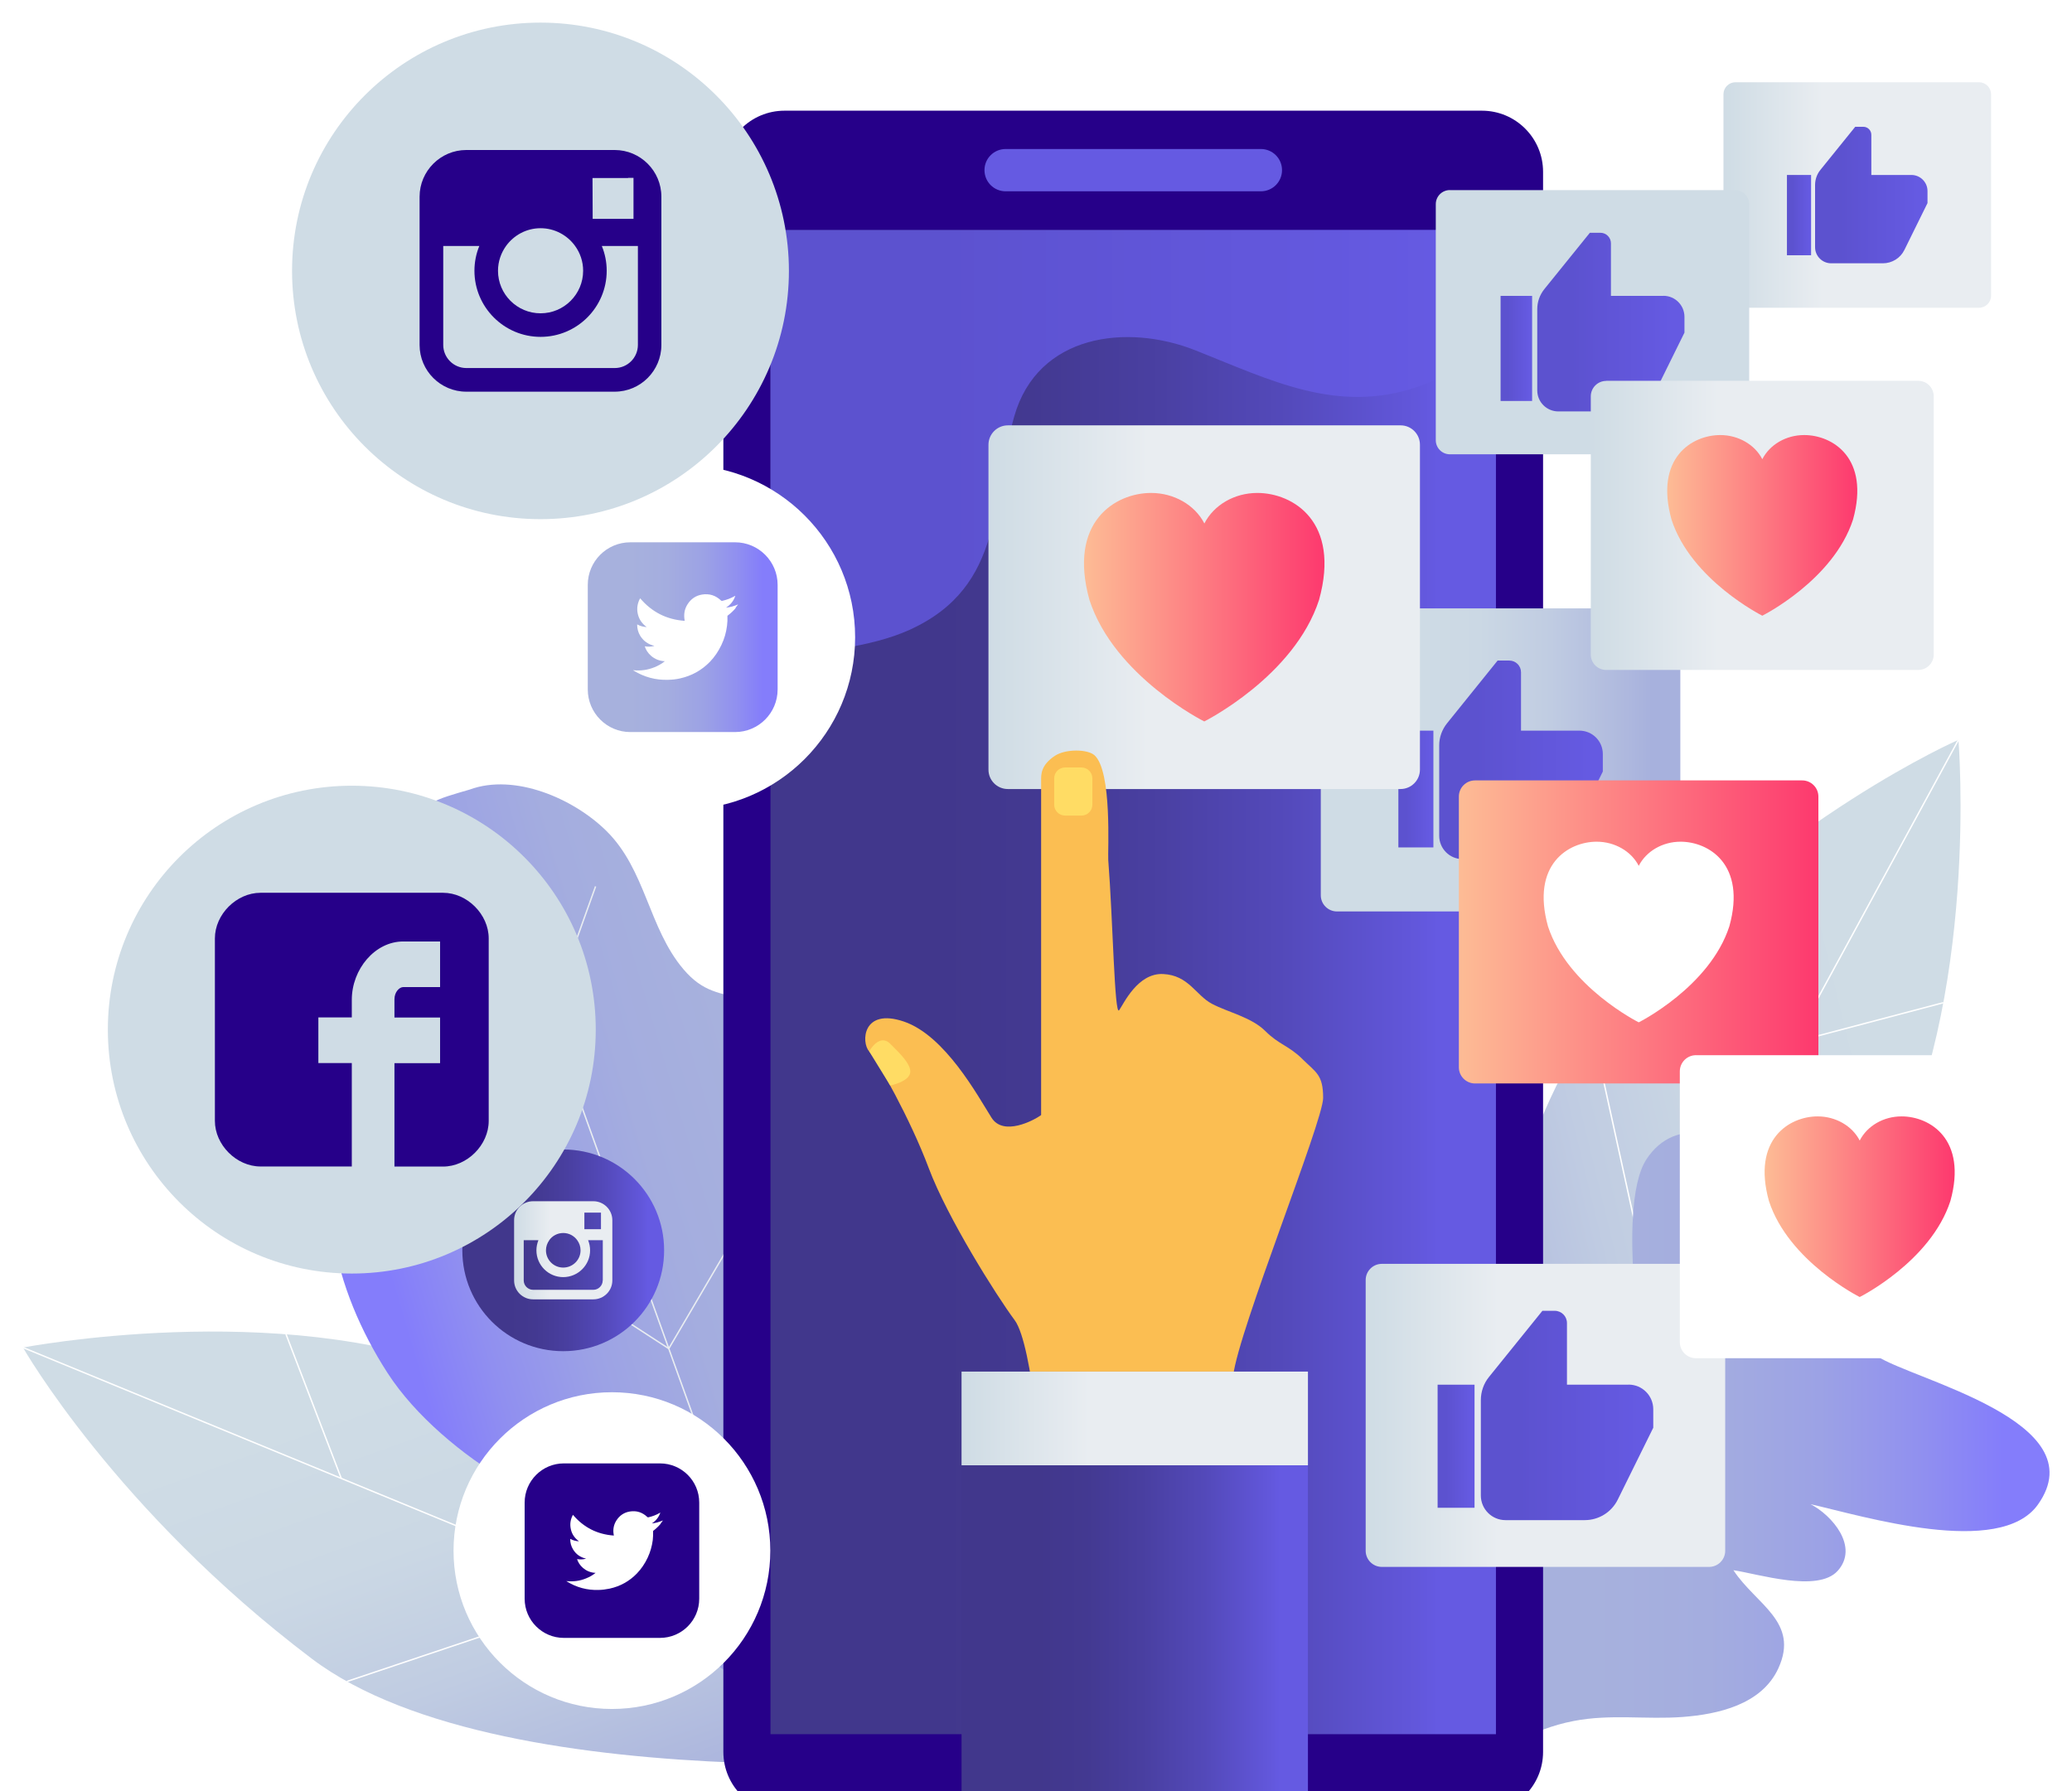 <svg width="694" height="600" viewBox="0 0 694 600" fill="none" xmlns="http://www.w3.org/2000/svg">
<g filter="url(#filter0_d_153_1957)">
<path d="M476.723 555.818C476.723 555.818 477.974 385.083 534.308 325.19C590.697 265.269 648.393 240.239 648.393 240.239C648.393 240.239 655.564 327.218 624.131 386.639C592.726 446.004 476.695 555.818 476.695 555.818H476.723Z" fill="url(#paint0_linear_153_1957)"/>
<path d="M476.724 555.818L648.394 240.239" stroke="white" stroke-width="0.473" stroke-miterlimit="10"/>
<path d="M525.499 336.08L545.843 428.753" stroke="white" stroke-width="0.473" stroke-miterlimit="10"/>
<path d="M643.335 328.273L593.31 341.496" stroke="white" stroke-width="0.473" stroke-miterlimit="10"/>
<path d="M332.46 580.458C332.46 580.458 162.513 597.598 96.868 548.011C31.224 498.424 0.125 443.782 0.125 443.782C0.125 443.782 85.891 427.308 148.339 452.143C210.787 476.978 332.46 580.458 332.46 580.458Z" fill="url(#paint1_linear_153_1957)"/>
<path d="M332.46 580.458L0.125 443.782" stroke="white" stroke-width="0.473" stroke-miterlimit="10"/>
<path d="M108.65 555.622L198.64 525.426" stroke="white" stroke-width="0.473" stroke-miterlimit="10"/>
<path d="M88.227 439.337L106.736 487.618" stroke="white" stroke-width="0.473" stroke-miterlimit="10"/>
<path d="M149.782 256.879C164.79 251.379 184.494 259.852 195.528 270.741C208.729 283.742 209.646 303.271 221.319 317.05C227.961 324.856 233.352 324.94 242.746 327.412C254.697 330.551 270.038 337.802 278.125 347.525C290.215 362.081 294.911 384.805 292.91 403.64C290.409 427.03 272.483 447.032 271.066 471.089C270.093 487.646 283.572 503.842 281.293 520.371C278.959 537.288 258.032 562.679 239.133 554.067C217.733 544.344 216.288 516.342 197.918 504.258C187.44 497.369 173.266 495.119 162.094 488.507C147.42 479.84 131.523 466.728 122.185 452.227C104.482 424.808 94.782 388.583 112.208 359.359C116.265 352.553 122.519 346.441 124.853 338.635C127.799 328.69 123.074 323.051 120.379 313.772C116.682 301.188 121.74 282.603 127.938 270.741C132.885 261.324 139.194 260.018 149.477 256.963C148.615 257.213 147.754 257.49 146.892 257.74" fill="url(#paint2_linear_153_1957)"/>
<path d="M153.283 268.63L255.974 554.039" stroke="#E9EDF1" stroke-width="0.473" stroke-miterlimit="10"/>
<path d="M262.697 365.276L216.424 444.143" stroke="#E9EDF1" stroke-width="0.473" stroke-miterlimit="10"/>
<path d="M135.829 391.806L216.425 444.143" stroke="#E9EDF1" stroke-width="0.473" stroke-miterlimit="10"/>
<path d="M191.913 289.326L176.35 332.718" stroke="#E9EDF1" stroke-width="0.473" stroke-miterlimit="10"/>
<path d="M137.912 289.465L176.348 332.718" stroke="#E9EDF1" stroke-width="0.473" stroke-miterlimit="10"/>
<path d="M255.668 477.756L245.079 523.759" stroke="#E9EDF1" stroke-width="0.473" stroke-miterlimit="10"/>
<path d="M632.165 413.252C644.227 412.335 672.63 416.169 657.872 431.448C648.979 440.643 631.97 439.226 621.159 446.671C632.943 454.56 694.835 468.45 675.02 496.369C662.263 514.37 616.268 500.175 598.87 496.258C606.068 499.98 615.184 510.537 607.93 518.593C601.26 525.982 581.195 519.565 573.024 518.371C580.528 529.844 595.257 535.622 588.059 551.262C582.445 563.457 567.688 566.624 556.154 567.513C543.787 568.458 531.92 566.457 519.497 568.874C505.378 571.569 495.179 578.986 481.728 583.764C508.38 563.124 492.455 520.176 489.593 493.48C488.036 479.118 479.254 403.723 513.299 425.836C519.58 429.948 536.339 492.285 546.594 465.311C551.179 453.199 540.285 432.309 539.535 419.586C538.895 409.585 538.312 389.334 543.842 380.805C553.625 365.721 572.412 371.582 579.888 383.944C586.281 394.584 584.252 410.502 592.728 419.197C601.233 408.696 594.424 391.917 601.399 381.166C610.098 367.721 618.047 377.888 622.021 388.222C626.884 370.888 650.619 354.998 656.455 381.166C658.539 390.611 654.621 399.001 648.201 405.557C643.81 410.029 633.304 417.363 632.359 413.474C633.082 414.363 634.444 415.613 635.861 415.474" fill="url(#paint3_linear_153_1957)"/>
</g>
<g filter="url(#filter1_d_153_1957)">
<path d="M255.193 29.502H488.783C500.094 29.502 509.266 38.669 509.266 49.976V579.236C509.266 590.543 500.094 599.71 488.783 599.71H255.193C243.881 599.71 234.71 590.543 234.71 579.236V49.976C234.71 38.669 243.881 29.502 255.193 29.502Z" fill="#260089"/>
<path d="M421.831 49.42C421.831 53.337 418.663 56.504 414.745 56.504H329.257C325.338 56.504 322.17 53.337 322.17 49.42C322.17 45.503 325.338 42.336 329.257 42.336H414.745C418.663 42.336 421.831 45.503 421.831 49.42Z" fill="#655AE2"/>
<path d="M493.48 69.505H250.496V573.291H493.48V69.505Z" fill="url(#paint4_linear_153_1957)"/>
<path d="M250.496 69.505V212.987C266.727 210.571 283.763 209.404 297.047 203.403C329.342 188.791 324.395 158.984 332.149 131.87C340.014 104.341 369.89 100.702 392.79 109.758C417.886 119.675 440.398 131.37 467.606 121.87C476.889 118.619 486.088 112.647 493.48 105.035V69.477H250.496V69.505Z" fill="url(#paint5_linear_153_1957)"/>
</g>
<g filter="url(#filter2_d_153_1957)">
<path d="M278.845 205.876C278.845 237.739 252.998 263.574 221.121 263.574C189.244 263.574 163.397 237.739 163.397 205.876C163.397 174.012 189.244 148.177 221.121 148.177C252.998 148.177 278.845 174.012 278.845 205.876Z" fill="white"/>
<path d="M238.629 174.068H203.556C195.663 174.068 189.299 180.458 189.299 188.319V223.35C189.299 231.211 195.663 237.629 203.556 237.629H238.629C246.494 237.629 252.887 231.239 252.887 223.35V188.319C252.887 180.458 246.494 174.068 238.629 174.068ZM238.852 196.07C238.074 197.014 237.184 197.848 236.211 198.57C236.128 198.626 236.073 198.681 236.073 198.792C236.128 199.876 236.073 200.931 235.934 202.015C235.656 204.265 235.044 206.404 234.072 208.432C233.071 210.543 231.793 212.46 230.181 214.127C227.401 216.96 224.094 218.794 220.231 219.655C218.925 219.961 217.563 220.099 216.201 220.127C212.033 220.266 208.17 219.211 204.612 217.016C204.557 217.016 204.529 216.96 204.445 216.905C206.947 217.183 209.365 216.849 211.671 215.905C212.922 215.405 214.061 214.738 215.117 213.905C211.366 213.766 209.003 211.071 208.392 208.904C209.448 209.099 210.476 209.071 211.505 208.793C211.505 208.793 211.532 208.793 211.588 208.738C209.559 208.265 208.003 207.182 206.891 205.432C206.168 204.265 205.835 202.987 205.835 201.57C206.836 202.126 207.892 202.404 209.031 202.459C207.502 201.348 206.474 199.904 206.057 198.07C205.64 196.237 205.918 194.487 206.836 192.82C210.754 197.431 215.701 199.959 221.76 200.376C221.704 200.098 221.676 199.848 221.649 199.57C221.454 197.876 221.788 196.292 222.705 194.848C223.844 193.042 225.484 191.903 227.596 191.57C230.042 191.181 232.154 191.875 233.933 193.57C234.044 193.681 234.155 193.709 234.322 193.681C235.822 193.348 237.212 192.82 238.546 192.07C238.574 192.07 238.602 192.042 238.657 192.014H238.713C238.157 193.709 237.101 194.987 235.6 195.959C236.99 195.82 238.351 195.431 239.63 194.875C239.63 194.875 239.63 194.875 239.63 194.903C239.352 195.264 239.074 195.625 238.796 195.987L238.852 196.07Z" fill="url(#paint6_linear_153_1957)"/>
</g>
<g filter="url(#filter3_d_153_1957)">
<path d="M214.869 411.224C214.869 429.892 199.75 445.004 181.074 445.004C162.398 445.004 147.279 429.892 147.279 411.224C147.279 392.556 162.398 377.444 181.074 377.444C199.75 377.444 214.869 392.556 214.869 411.224Z" fill="url(#paint7_linear_153_1957)"/>
<path d="M191.161 394.778H170.984C167.483 394.778 164.62 397.612 164.62 401.14V421.308C164.62 424.808 167.483 427.642 170.984 427.642H191.161C194.663 427.642 197.526 424.808 197.526 421.308V401.14C197.526 397.64 194.663 394.778 191.161 394.778ZM192.996 398.584H193.718V404.14H188.16V398.584H192.996ZM176.376 407.835C177.404 406.39 179.127 405.418 181.073 405.418C183.018 405.418 184.714 406.362 185.77 407.835C186.465 408.807 186.881 409.946 186.881 411.224C186.881 414.419 184.269 417.002 181.073 417.002C177.877 417.002 175.292 414.419 175.292 411.224C175.292 409.974 175.709 408.807 176.404 407.835H176.376ZM194.302 421.308C194.302 423.03 192.884 424.447 191.161 424.447H170.984C169.261 424.447 167.844 423.03 167.844 421.308V407.835H172.763C172.346 408.89 172.096 410.029 172.096 411.224C172.096 416.197 176.126 420.197 181.073 420.197C186.02 420.197 190.077 416.169 190.077 411.224C190.077 410.029 189.827 408.89 189.41 407.835H194.33V421.308H194.302Z" fill="url(#paint8_linear_153_1957)"/>
</g>
<g filter="url(#filter4_d_153_1957)">
<path d="M256.667 83.145C256.667 129.065 219.426 166.318 173.458 166.318C127.49 166.318 90.249 129.093 90.249 83.145C90.249 37.197 127.518 0 173.458 0C219.398 0 256.667 37.225 256.667 83.173V83.145Z" fill="#CFDCE5"/>
<path d="M198.304 42.67H148.613C139.997 42.67 132.966 49.698 132.966 58.31V107.98C132.966 116.62 139.997 123.62 148.613 123.62H198.304C206.948 123.62 213.951 116.592 213.951 107.98V58.31C213.951 49.67 206.92 42.67 198.304 42.67ZM202.807 52.004H204.613V65.727H190.94L190.884 52.059H202.807V52.004ZM161.925 74.811C164.51 71.228 168.734 68.866 173.486 68.866C178.239 68.866 182.463 71.228 185.048 74.811C186.743 77.145 187.744 80.006 187.744 83.117C187.744 90.979 181.351 97.368 173.486 97.368C165.621 97.368 159.229 90.979 159.229 83.117C159.229 80.006 160.257 77.145 161.925 74.811ZM206.086 107.952C206.086 112.231 202.612 115.703 198.332 115.703H148.64C144.36 115.703 140.886 112.231 140.886 107.952V74.811H152.976C151.92 77.367 151.336 80.173 151.336 83.117C151.336 95.313 161.258 105.258 173.486 105.258C185.715 105.258 195.636 95.313 195.636 83.117C195.636 80.173 195.053 77.367 193.997 74.811H206.086V107.952Z" fill="#260089"/>
</g>
<g filter="url(#filter5_d_153_1957)">
<path d="M191.968 337.302C191.968 382.416 155.394 419.002 110.26 419.002C65.126 419.002 28.552 382.416 28.552 337.302C28.552 292.188 65.126 255.602 110.26 255.602C155.394 255.602 191.968 292.16 191.968 337.302Z" fill="#CFDCE5"/>
<path d="M156.116 306.744C156.116 298.688 148.891 291.465 140.831 291.465H79.689C71.629 291.465 64.403 298.688 64.403 306.744V367.86C64.403 375.916 71.629 383.139 79.689 383.139H110.26V348.497H99.06V333.218H110.26V327.329C110.26 317.051 118.014 307.772 127.491 307.772H139.83V323.051H127.491C126.185 323.051 124.545 324.69 124.545 327.135V333.246H139.83V348.525H124.545V383.166H140.831C148.891 383.166 156.116 375.944 156.116 367.888V306.772V306.744Z" fill="#260089"/>
</g>
<g filter="url(#filter6_d_153_1957)">
<path d="M250.444 511.814C250.444 541.122 226.682 564.846 197.39 564.846C168.097 564.846 144.335 541.094 144.335 511.814C144.335 482.534 168.097 458.755 197.39 458.755C226.682 458.755 250.444 482.507 250.444 511.814Z" fill="white"/>
<path d="M213.482 482.59H181.271C174.045 482.59 168.153 488.479 168.153 495.702V527.926C168.153 535.149 174.045 541.039 181.271 541.039H213.482C220.736 541.039 226.627 535.177 226.627 527.926V495.702C226.627 488.451 220.736 482.59 213.482 482.59ZM213.704 502.814C212.982 503.675 212.176 504.453 211.286 505.119C211.203 505.175 211.175 505.23 211.175 505.341C211.203 506.314 211.175 507.314 211.064 508.286C210.786 510.37 210.23 512.314 209.341 514.203C208.424 516.148 207.229 517.926 205.756 519.454C203.227 522.065 200.17 523.76 196.612 524.537C195.389 524.787 194.139 524.954 192.916 524.982C189.081 525.093 185.523 524.148 182.272 522.12C182.216 522.093 182.188 522.065 182.105 522.009C184.412 522.259 186.635 521.982 188.747 521.093C189.887 520.648 190.943 520.037 191.915 519.259C188.469 519.12 186.301 516.648 185.718 514.648C186.69 514.814 187.635 514.787 188.58 514.537C188.58 514.537 188.636 514.537 188.691 514.481C186.802 514.064 185.384 513.037 184.384 511.425C183.717 510.342 183.411 509.175 183.411 507.869C184.356 508.37 185.329 508.647 186.357 508.675C184.94 507.647 183.995 506.342 183.633 504.647C183.244 502.952 183.494 501.341 184.328 499.813C187.913 504.036 192.471 506.369 198.03 506.758C198.002 506.508 197.946 506.258 197.918 506.036C197.724 504.48 198.057 503.008 198.891 501.702C199.947 500.036 201.476 499.008 203.393 498.702C205.645 498.341 207.59 498.98 209.23 500.536C209.341 500.647 209.424 500.674 209.591 500.647C210.953 500.341 212.231 499.869 213.454 499.147C213.454 499.147 213.51 499.119 213.537 499.091H213.593C213.065 500.647 212.12 501.813 210.758 502.702C212.037 502.564 213.26 502.202 214.455 501.702V501.73C214.204 502.063 213.954 502.397 213.704 502.73V502.814Z" fill="#260089"/>
</g>
<g filter="url(#filter7_d_153_1957)">
<path d="M573.717 19.974H655.286C657.51 19.974 659.316 21.78 659.316 24.002V91.479C659.316 93.702 657.51 95.507 655.286 95.507H573.717C571.494 95.507 569.688 93.702 569.688 91.479V24.002C569.688 21.78 571.494 19.974 573.717 19.974Z" fill="url(#paint9_linear_153_1957)"/>
<path d="M599.037 51.032H590.949V77.923H599.037V51.032Z" fill="url(#paint10_linear_153_1957)"/>
<path d="M632.665 51.032H619.214V37.587C619.214 36.087 618.019 34.892 616.518 34.892H613.822L602.15 49.338C600.983 50.782 600.371 52.56 600.371 54.394V75.228C600.371 78.201 602.789 80.618 605.763 80.618H623.077C626.162 80.618 628.969 78.868 630.303 76.117L638.029 60.45V56.421C638.029 53.449 635.611 51.032 632.637 51.032H632.665Z" fill="url(#paint11_linear_153_1957)"/>
</g>
<g filter="url(#filter8_d_153_1957)">
<path d="M570.271 511.871C570.271 514.843 567.853 517.26 564.851 517.26H455.268C452.267 517.26 449.849 514.816 449.849 511.871V421.17C449.849 418.198 452.267 415.753 455.268 415.753H564.851C567.853 415.753 570.271 418.17 570.271 421.17V511.871Z" fill="url(#paint12_linear_153_1957)"/>
<path d="M486.311 456.229H473.943V497.454H486.311V456.229Z" fill="url(#paint13_linear_153_1957)"/>
<path d="M537.891 456.228H517.27V435.588C517.27 433.31 515.436 431.477 513.157 431.477H509.043L491.145 453.645C489.367 455.839 488.422 458.59 488.422 461.395V493.342C488.422 497.898 492.118 501.593 496.676 501.593H523.217C527.942 501.593 532.222 498.926 534.306 494.676L546.173 470.646V464.451C546.173 459.895 542.477 456.201 537.919 456.201L537.891 456.228Z" fill="url(#paint14_linear_153_1957)"/>
</g>
<g filter="url(#filter9_d_153_1957)">
<path d="M478.085 56.116H573.578C576.191 56.116 578.303 58.227 578.303 60.838V139.872C578.303 142.483 576.191 144.594 573.578 144.594H478.058C475.445 144.594 473.333 142.483 473.333 139.872V60.81C473.333 58.199 475.445 56.088 478.058 56.088L478.085 56.116Z" fill="#CFDCE5"/>
<path d="M505.597 91.535H495.036V126.732H505.597V91.535Z" fill="url(#paint15_linear_153_1957)"/>
<path d="M549.62 91.535H531.999V73.923C531.999 71.978 530.415 70.394 528.47 70.394H524.94L509.655 89.313C508.154 91.202 507.32 93.535 507.32 95.952V123.204C507.32 127.093 510.489 130.232 514.379 130.232H537.03C541.06 130.232 544.728 127.954 546.507 124.343L556.623 103.841V98.563C556.623 94.674 553.483 91.507 549.592 91.507L549.62 91.535Z" fill="url(#paint16_linear_153_1957)"/>
</g>
<g filter="url(#filter10_d_153_1957)">
<path d="M440.235 196.209H549.818C552.82 196.209 555.238 198.626 555.238 201.626V292.299C555.238 295.272 552.82 297.716 549.818 297.716H440.235C437.261 297.716 434.815 295.299 434.815 292.299V201.626C434.815 198.654 437.233 196.209 440.235 196.209Z" fill="url(#paint17_linear_153_1957)"/>
<path d="M472.53 237.156H460.802V276.27H472.53V237.156Z" fill="url(#paint18_linear_153_1957)"/>
<path d="M521.444 237.156H501.878V217.599C501.878 215.432 500.127 213.682 497.96 213.682H494.041L477.088 234.711C475.421 236.795 474.476 239.406 474.476 242.073V272.353C474.476 276.687 477.977 280.187 482.313 280.187H507.492C511.967 280.187 516.052 277.659 518.025 273.631L529.281 250.851V244.99C529.281 240.656 525.779 237.156 521.444 237.156Z" fill="url(#paint19_linear_153_1957)"/>
</g>
<g filter="url(#filter11_d_153_1957)">
<path d="M601.482 349.915C601.482 352.915 599.064 355.332 596.062 355.332H486.479C483.505 355.332 481.06 352.915 481.06 349.915V259.241C481.06 256.241 483.477 253.824 486.479 253.824H596.062C599.036 253.824 601.482 256.241 601.482 259.241V349.915Z" fill="url(#paint20_linear_153_1957)"/>
<path d="M555.318 274.354C549.287 274.354 543.84 277.52 541.311 282.437C538.782 277.52 533.251 274.354 527.221 274.354C517.799 274.354 505.154 281.937 510.907 302.689C517.493 322.968 541.311 334.858 541.311 334.858C541.311 334.858 565.101 322.968 571.66 302.689C577.413 281.965 564.74 274.354 555.318 274.354Z" fill="white"/>
</g>
<g filter="url(#filter12_d_153_1957)">
<path d="M330.009 134.898H461.548C465.133 134.898 468.024 137.815 468.024 141.371V250.212C468.024 253.795 465.105 256.712 461.52 256.712H329.981C326.396 256.712 323.506 253.795 323.506 250.24V141.398C323.506 137.815 326.424 134.898 330.009 134.898Z" fill="url(#paint21_linear_153_1957)"/>
<path d="M413.551 157.538C405.908 157.538 399.016 161.538 395.82 167.761C392.623 161.538 385.62 157.538 377.977 157.538C366.054 157.538 350.046 167.15 357.328 193.374C365.665 219.015 395.792 234.099 395.792 234.071C395.792 234.071 425.89 219.015 434.228 193.374C441.509 167.15 425.473 157.538 413.551 157.538Z" fill="url(#paint22_linear_153_1957)"/>
</g>
<g filter="url(#filter13_d_153_1957)">
<path d="M530.418 119.981H634.943C637.778 119.981 640.113 122.287 640.113 125.148V211.654C640.113 214.516 637.806 216.821 634.943 216.821H530.39C527.556 216.821 525.249 214.516 525.249 211.682V125.176C525.249 122.342 527.556 120.009 530.418 120.009V119.981Z" fill="url(#paint23_linear_153_1957)"/>
<path d="M596.703 138.149C590.672 138.149 585.225 141.316 582.696 146.233C580.167 141.316 574.636 138.149 568.605 138.149C559.184 138.149 546.539 145.761 552.292 166.484C558.878 186.736 582.696 198.653 582.696 198.653C582.696 198.653 606.486 186.764 613.072 166.484C618.825 145.761 606.152 138.149 596.731 138.149H596.703Z" fill="url(#paint24_linear_153_1957)"/>
</g>
<g filter="url(#filter14_d_153_1957)">
<path d="M560.488 345.859H670.071C673.073 345.859 675.49 348.276 675.49 351.276V441.949C675.49 444.949 673.073 447.366 670.071 447.366H560.488C557.486 447.366 555.068 444.949 555.068 441.949V351.276C555.068 348.303 557.486 345.859 560.488 345.859Z" fill="white"/>
<path d="M629.327 366.361C623.296 366.361 617.849 369.528 615.32 374.445C612.791 369.528 607.26 366.361 601.229 366.361C591.808 366.361 579.163 373.972 584.916 394.696C591.502 414.948 615.32 426.865 615.32 426.865C615.32 426.865 639.11 414.975 645.696 394.696C651.449 373.972 638.776 366.361 629.355 366.361H629.327Z" fill="url(#paint25_linear_153_1957)"/>
</g>
<g filter="url(#filter15_d_153_1957)">
<path d="M428.64 347.129C423.973 342.561 420.868 342.387 416.22 337.761C411.572 333.134 403.781 331.515 398.343 328.643C392.904 325.751 390.571 319.101 382.027 318.677C373.484 318.252 368.817 328.623 367.274 330.802C365.712 332.98 365.191 300.46 363.629 280.489C363.417 277.713 364.999 250.668 358.982 245.367C356.667 243.343 349.339 243.208 345.733 245.598C340.969 248.779 341.143 251.901 341.143 253.906V365.924C338.771 367.659 328.53 373.134 324.538 366.811C319.871 359.428 308.994 339.264 295.128 334.58C281.262 329.915 280.838 341.616 283.538 344.565C286.238 347.515 297.346 367.216 303.536 383.775C309.766 400.333 326.062 426.241 332.291 434.627C338.501 443.012 341.606 488.217 341.606 488.217H402.2C402.2 488.217 403.743 468.188 405.478 453.171C407.214 438.155 435.602 368.006 435.602 360.199C435.602 352.392 433.268 351.698 428.621 347.129H428.64Z" fill="#FBBE52"/>
<path d="M349.146 249.492H354.662C356.667 249.492 358.307 251.13 358.307 253.135V261.964C358.307 263.969 356.667 265.607 354.662 265.607H349.165C347.16 265.607 345.521 263.969 345.521 261.964V253.135C345.521 251.13 347.16 249.492 349.165 249.492H349.146Z" fill="#FFDC64"/>
<path d="M283.556 344.584C283.556 344.584 286.892 338.397 290.595 342.021C294.298 345.664 297.325 348.787 297.325 351.351C297.325 354.705 290.595 356.016 290.595 356.016L283.556 344.584Z" fill="#FFDC64"/>
<path d="M430.511 451.841H314.491V639H430.511V451.841Z" fill="url(#paint26_linear_153_1957)"/>
<path d="M430.511 451.841H314.491V483.224H430.511V451.841Z" fill="url(#paint27_linear_153_1957)"/>
</g>
<defs>
<filter id="filter0_d_153_1957" x="0.035" y="240.126" width="693.067" height="357.838" filterUnits="userSpaceOnUse" color-interpolation-filters="sRGB">
<feFlood flood-opacity="0" result="BackgroundImageFix"/>
<feColorMatrix in="SourceAlpha" type="matrix" values="0 0 0 0 0 0 0 0 0 0 0 0 0 0 0 0 0 0 127 0" result="hardAlpha"/>
<feOffset dx="7.573" dy="7.573"/>
<feGaussianBlur stdDeviation="3.313"/>
<feComposite in2="hardAlpha" operator="out"/>
<feColorMatrix type="matrix" values="0 0 0 0 0 0 0 0 0 0 0 0 0 0 0 0 0 0 0.15 0"/>
<feBlend mode="normal" in2="BackgroundImageFix" result="effect1_dropShadow_153_1957"/>
<feBlend mode="normal" in="SourceGraphic" in2="effect1_dropShadow_153_1957" result="shape"/>
</filter>
<filter id="filter1_d_153_1957" x="234.71" y="29.502" width="288.756" height="584.408" filterUnits="userSpaceOnUse" color-interpolation-filters="sRGB">
<feFlood flood-opacity="0" result="BackgroundImageFix"/>
<feColorMatrix in="SourceAlpha" type="matrix" values="0 0 0 0 0 0 0 0 0 0 0 0 0 0 0 0 0 0 127 0" result="hardAlpha"/>
<feOffset dx="7.573" dy="7.573"/>
<feGaussianBlur stdDeviation="3.313"/>
<feComposite in2="hardAlpha" operator="out"/>
<feColorMatrix type="matrix" values="0 0 0 0 0 0 0 0 0 0 0 0 0 0 0 0 0 0 0.15 0"/>
<feBlend mode="normal" in2="BackgroundImageFix" result="effect1_dropShadow_153_1957"/>
<feBlend mode="normal" in="SourceGraphic" in2="effect1_dropShadow_153_1957" result="shape"/>
</filter>
<filter id="filter2_d_153_1957" x="163.397" y="148.177" width="129.647" height="129.597" filterUnits="userSpaceOnUse" color-interpolation-filters="sRGB">
<feFlood flood-opacity="0" result="BackgroundImageFix"/>
<feColorMatrix in="SourceAlpha" type="matrix" values="0 0 0 0 0 0 0 0 0 0 0 0 0 0 0 0 0 0 127 0" result="hardAlpha"/>
<feOffset dx="7.573" dy="7.573"/>
<feGaussianBlur stdDeviation="3.313"/>
<feComposite in2="hardAlpha" operator="out"/>
<feColorMatrix type="matrix" values="0 0 0 0 0 0 0 0 0 0 0 0 0 0 0 0 0 0 0.15 0"/>
<feBlend mode="normal" in2="BackgroundImageFix" result="effect1_dropShadow_153_1957"/>
<feBlend mode="normal" in="SourceGraphic" in2="effect1_dropShadow_153_1957" result="shape"/>
</filter>
<filter id="filter3_d_153_1957" x="147.279" y="377.444" width="81.79" height="81.76" filterUnits="userSpaceOnUse" color-interpolation-filters="sRGB">
<feFlood flood-opacity="0" result="BackgroundImageFix"/>
<feColorMatrix in="SourceAlpha" type="matrix" values="0 0 0 0 0 0 0 0 0 0 0 0 0 0 0 0 0 0 127 0" result="hardAlpha"/>
<feOffset dx="7.573" dy="7.573"/>
<feGaussianBlur stdDeviation="3.313"/>
<feComposite in2="hardAlpha" operator="out"/>
<feColorMatrix type="matrix" values="0 0 0 0 0 0 0 0 0 0 0 0 0 0 0 0 0 0 0.15 0"/>
<feBlend mode="normal" in2="BackgroundImageFix" result="effect1_dropShadow_153_1957"/>
<feBlend mode="normal" in="SourceGraphic" in2="effect1_dropShadow_153_1957" result="shape"/>
</filter>
<filter id="filter4_d_153_1957" x="90.249" y="0" width="180.618" height="180.517" filterUnits="userSpaceOnUse" color-interpolation-filters="sRGB">
<feFlood flood-opacity="0" result="BackgroundImageFix"/>
<feColorMatrix in="SourceAlpha" type="matrix" values="0 0 0 0 0 0 0 0 0 0 0 0 0 0 0 0 0 0 127 0" result="hardAlpha"/>
<feOffset dx="7.573" dy="7.573"/>
<feGaussianBlur stdDeviation="3.313"/>
<feComposite in2="hardAlpha" operator="out"/>
<feColorMatrix type="matrix" values="0 0 0 0 0 0 0 0 0 0 0 0 0 0 0 0 0 0 0.15 0"/>
<feBlend mode="normal" in2="BackgroundImageFix" result="effect1_dropShadow_153_1957"/>
<feBlend mode="normal" in="SourceGraphic" in2="effect1_dropShadow_153_1957" result="shape"/>
</filter>
<filter id="filter5_d_153_1957" x="28.552" y="255.602" width="177.616" height="177.601" filterUnits="userSpaceOnUse" color-interpolation-filters="sRGB">
<feFlood flood-opacity="0" result="BackgroundImageFix"/>
<feColorMatrix in="SourceAlpha" type="matrix" values="0 0 0 0 0 0 0 0 0 0 0 0 0 0 0 0 0 0 127 0" result="hardAlpha"/>
<feOffset dx="7.573" dy="7.573"/>
<feGaussianBlur stdDeviation="3.313"/>
<feComposite in2="hardAlpha" operator="out"/>
<feColorMatrix type="matrix" values="0 0 0 0 0 0 0 0 0 0 0 0 0 0 0 0 0 0 0.15 0"/>
<feBlend mode="normal" in2="BackgroundImageFix" result="effect1_dropShadow_153_1957"/>
<feBlend mode="normal" in="SourceGraphic" in2="effect1_dropShadow_153_1957" result="shape"/>
</filter>
<filter id="filter6_d_153_1957" x="144.335" y="458.755" width="120.309" height="120.291" filterUnits="userSpaceOnUse" color-interpolation-filters="sRGB">
<feFlood flood-opacity="0" result="BackgroundImageFix"/>
<feColorMatrix in="SourceAlpha" type="matrix" values="0 0 0 0 0 0 0 0 0 0 0 0 0 0 0 0 0 0 127 0" result="hardAlpha"/>
<feOffset dx="7.573" dy="7.573"/>
<feGaussianBlur stdDeviation="3.313"/>
<feComposite in2="hardAlpha" operator="out"/>
<feColorMatrix type="matrix" values="0 0 0 0 0 0 0 0 0 0 0 0 0 0 0 0 0 0 0.15 0"/>
<feBlend mode="normal" in2="BackgroundImageFix" result="effect1_dropShadow_153_1957"/>
<feBlend mode="normal" in="SourceGraphic" in2="effect1_dropShadow_153_1957" result="shape"/>
</filter>
<filter id="filter7_d_153_1957" x="569.688" y="19.974" width="103.829" height="89.733" filterUnits="userSpaceOnUse" color-interpolation-filters="sRGB">
<feFlood flood-opacity="0" result="BackgroundImageFix"/>
<feColorMatrix in="SourceAlpha" type="matrix" values="0 0 0 0 0 0 0 0 0 0 0 0 0 0 0 0 0 0 127 0" result="hardAlpha"/>
<feOffset dx="7.573" dy="7.573"/>
<feGaussianBlur stdDeviation="3.313"/>
<feComposite in2="hardAlpha" operator="out"/>
<feColorMatrix type="matrix" values="0 0 0 0 0 0 0 0 0 0 0 0 0 0 0 0 0 0 0.15 0"/>
<feBlend mode="normal" in2="BackgroundImageFix" result="effect1_dropShadow_153_1957"/>
<feBlend mode="normal" in="SourceGraphic" in2="effect1_dropShadow_153_1957" result="shape"/>
</filter>
<filter id="filter8_d_153_1957" x="449.849" y="415.753" width="134.622" height="115.707" filterUnits="userSpaceOnUse" color-interpolation-filters="sRGB">
<feFlood flood-opacity="0" result="BackgroundImageFix"/>
<feColorMatrix in="SourceAlpha" type="matrix" values="0 0 0 0 0 0 0 0 0 0 0 0 0 0 0 0 0 0 127 0" result="hardAlpha"/>
<feOffset dx="7.573" dy="7.573"/>
<feGaussianBlur stdDeviation="3.313"/>
<feComposite in2="hardAlpha" operator="out"/>
<feColorMatrix type="matrix" values="0 0 0 0 0 0 0 0 0 0 0 0 0 0 0 0 0 0 0.15 0"/>
<feBlend mode="normal" in2="BackgroundImageFix" result="effect1_dropShadow_153_1957"/>
<feBlend mode="normal" in="SourceGraphic" in2="effect1_dropShadow_153_1957" result="shape"/>
</filter>
<filter id="filter9_d_153_1957" x="473.333" y="56.088" width="119.17" height="102.706" filterUnits="userSpaceOnUse" color-interpolation-filters="sRGB">
<feFlood flood-opacity="0" result="BackgroundImageFix"/>
<feColorMatrix in="SourceAlpha" type="matrix" values="0 0 0 0 0 0 0 0 0 0 0 0 0 0 0 0 0 0 127 0" result="hardAlpha"/>
<feOffset dx="7.573" dy="7.573"/>
<feGaussianBlur stdDeviation="3.313"/>
<feComposite in2="hardAlpha" operator="out"/>
<feColorMatrix type="matrix" values="0 0 0 0 0 0 0 0 0 0 0 0 0 0 0 0 0 0 0.15 0"/>
<feBlend mode="normal" in2="BackgroundImageFix" result="effect1_dropShadow_153_1957"/>
<feBlend mode="normal" in="SourceGraphic" in2="effect1_dropShadow_153_1957" result="shape"/>
</filter>
<filter id="filter10_d_153_1957" x="434.815" y="196.209" width="134.622" height="115.707" filterUnits="userSpaceOnUse" color-interpolation-filters="sRGB">
<feFlood flood-opacity="0" result="BackgroundImageFix"/>
<feColorMatrix in="SourceAlpha" type="matrix" values="0 0 0 0 0 0 0 0 0 0 0 0 0 0 0 0 0 0 127 0" result="hardAlpha"/>
<feOffset dx="7.573" dy="7.573"/>
<feGaussianBlur stdDeviation="3.313"/>
<feComposite in2="hardAlpha" operator="out"/>
<feColorMatrix type="matrix" values="0 0 0 0 0 0 0 0 0 0 0 0 0 0 0 0 0 0 0.15 0"/>
<feBlend mode="normal" in2="BackgroundImageFix" result="effect1_dropShadow_153_1957"/>
<feBlend mode="normal" in="SourceGraphic" in2="effect1_dropShadow_153_1957" result="shape"/>
</filter>
<filter id="filter11_d_153_1957" x="481.06" y="253.824" width="134.622" height="115.707" filterUnits="userSpaceOnUse" color-interpolation-filters="sRGB">
<feFlood flood-opacity="0" result="BackgroundImageFix"/>
<feColorMatrix in="SourceAlpha" type="matrix" values="0 0 0 0 0 0 0 0 0 0 0 0 0 0 0 0 0 0 127 0" result="hardAlpha"/>
<feOffset dx="7.573" dy="7.573"/>
<feGaussianBlur stdDeviation="3.313"/>
<feComposite in2="hardAlpha" operator="out"/>
<feColorMatrix type="matrix" values="0 0 0 0 0 0 0 0 0 0 0 0 0 0 0 0 0 0 0.15 0"/>
<feBlend mode="normal" in2="BackgroundImageFix" result="effect1_dropShadow_153_1957"/>
<feBlend mode="normal" in="SourceGraphic" in2="effect1_dropShadow_153_1957" result="shape"/>
</filter>
<filter id="filter12_d_153_1957" x="323.506" y="134.898" width="158.718" height="136.014" filterUnits="userSpaceOnUse" color-interpolation-filters="sRGB">
<feFlood flood-opacity="0" result="BackgroundImageFix"/>
<feColorMatrix in="SourceAlpha" type="matrix" values="0 0 0 0 0 0 0 0 0 0 0 0 0 0 0 0 0 0 127 0" result="hardAlpha"/>
<feOffset dx="7.573" dy="7.573"/>
<feGaussianBlur stdDeviation="3.313"/>
<feComposite in2="hardAlpha" operator="out"/>
<feColorMatrix type="matrix" values="0 0 0 0 0 0 0 0 0 0 0 0 0 0 0 0 0 0 0.15 0"/>
<feBlend mode="normal" in2="BackgroundImageFix" result="effect1_dropShadow_153_1957"/>
<feBlend mode="normal" in="SourceGraphic" in2="effect1_dropShadow_153_1957" result="shape"/>
</filter>
<filter id="filter13_d_153_1957" x="525.249" y="119.981" width="129.063" height="111.04" filterUnits="userSpaceOnUse" color-interpolation-filters="sRGB">
<feFlood flood-opacity="0" result="BackgroundImageFix"/>
<feColorMatrix in="SourceAlpha" type="matrix" values="0 0 0 0 0 0 0 0 0 0 0 0 0 0 0 0 0 0 127 0" result="hardAlpha"/>
<feOffset dx="7.573" dy="7.573"/>
<feGaussianBlur stdDeviation="3.313"/>
<feComposite in2="hardAlpha" operator="out"/>
<feColorMatrix type="matrix" values="0 0 0 0 0 0 0 0 0 0 0 0 0 0 0 0 0 0 0.15 0"/>
<feBlend mode="normal" in2="BackgroundImageFix" result="effect1_dropShadow_153_1957"/>
<feBlend mode="normal" in="SourceGraphic" in2="effect1_dropShadow_153_1957" result="shape"/>
</filter>
<filter id="filter14_d_153_1957" x="555.068" y="345.859" width="134.622" height="115.707" filterUnits="userSpaceOnUse" color-interpolation-filters="sRGB">
<feFlood flood-opacity="0" result="BackgroundImageFix"/>
<feColorMatrix in="SourceAlpha" type="matrix" values="0 0 0 0 0 0 0 0 0 0 0 0 0 0 0 0 0 0 127 0" result="hardAlpha"/>
<feOffset dx="7.573" dy="7.573"/>
<feGaussianBlur stdDeviation="3.313"/>
<feComposite in2="hardAlpha" operator="out"/>
<feColorMatrix type="matrix" values="0 0 0 0 0 0 0 0 0 0 0 0 0 0 0 0 0 0 0.15 0"/>
<feBlend mode="normal" in2="BackgroundImageFix" result="effect1_dropShadow_153_1957"/>
<feBlend mode="normal" in="SourceGraphic" in2="effect1_dropShadow_153_1957" result="shape"/>
</filter>
<filter id="filter15_d_153_1957" x="282.229" y="243.827" width="167.573" height="409.373" filterUnits="userSpaceOnUse" color-interpolation-filters="sRGB">
<feFlood flood-opacity="0" result="BackgroundImageFix"/>
<feColorMatrix in="SourceAlpha" type="matrix" values="0 0 0 0 0 0 0 0 0 0 0 0 0 0 0 0 0 0 127 0" result="hardAlpha"/>
<feOffset dx="7.573" dy="7.573"/>
<feGaussianBlur stdDeviation="3.313"/>
<feComposite in2="hardAlpha" operator="out"/>
<feColorMatrix type="matrix" values="0 0 0 0 0 0 0 0 0 0 0 0 0 0 0 0 0 0 0.15 0"/>
<feBlend mode="normal" in2="BackgroundImageFix" result="effect1_dropShadow_153_1957"/>
<feBlend mode="normal" in="SourceGraphic" in2="effect1_dropShadow_153_1957" result="shape"/>
</filter>
<linearGradient id="paint0_linear_153_1957" x1="445.427" y1="426.23" x2="679.689" y2="369.618" gradientUnits="userSpaceOnUse">
<stop offset="0.08" stop-color="#A7B1DD"/>
<stop offset="0.16" stop-color="#AFB9DE"/>
<stop offset="0.36" stop-color="#C0CCE2"/>
<stop offset="0.56" stop-color="#CBD8E4"/>
<stop offset="0.78" stop-color="#CFDCE5"/>
</linearGradient>
<linearGradient id="paint1_linear_153_1957" x1="206.97" y1="625.528" x2="125.6" y2="398.796" gradientUnits="userSpaceOnUse">
<stop offset="0.08" stop-color="#A7B1DD"/>
<stop offset="0.16" stop-color="#AFB9DE"/>
<stop offset="0.36" stop-color="#C0CCE2"/>
<stop offset="0.56" stop-color="#CBD8E4"/>
<stop offset="0.78" stop-color="#CFDCE5"/>
</linearGradient>
<linearGradient id="paint2_linear_153_1957" x1="292.387" y1="378.866" x2="110.961" y2="432.837" gradientUnits="userSpaceOnUse">
<stop offset="0.22" stop-color="#A7B1DD"/>
<stop offset="0.42" stop-color="#A4ADDF"/>
<stop offset="0.61" stop-color="#9CA2E5"/>
<stop offset="0.79" stop-color="#908FF0"/>
<stop offset="0.92" stop-color="#847DFB"/>
</linearGradient>
<linearGradient id="paint3_linear_153_1957" x1="481.755" y1="475.534" x2="678.911" y2="475.534" gradientUnits="userSpaceOnUse">
<stop offset="0.22" stop-color="#A7B1DD"/>
<stop offset="0.42" stop-color="#A4ADDF"/>
<stop offset="0.61" stop-color="#9CA2E5"/>
<stop offset="0.79" stop-color="#908FF0"/>
<stop offset="0.92" stop-color="#847DFB"/>
</linearGradient>
<linearGradient id="paint4_linear_153_1957" x1="250.496" y1="321.412" x2="493.48" y2="321.412" gradientUnits="userSpaceOnUse">
<stop offset="0.22" stop-color="#41378C"/>
<stop offset="0.36" stop-color="#433991"/>
<stop offset="0.52" stop-color="#493FA0"/>
<stop offset="0.7" stop-color="#5349B9"/>
<stop offset="0.89" stop-color="#6257DB"/>
<stop offset="0.92" stop-color="#655AE2"/>
</linearGradient>
<linearGradient id="paint5_linear_153_1957" x1="250.496" y1="141.26" x2="493.48" y2="141.26" gradientUnits="userSpaceOnUse">
<stop offset="0.23" stop-color="#5C52CF"/>
<stop offset="0.43" stop-color="#5F54D5"/>
<stop offset="0.92" stop-color="#655AE2"/>
</linearGradient>
<linearGradient id="paint6_linear_153_1957" x1="189.299" y1="205.876" x2="252.914" y2="205.876" gradientUnits="userSpaceOnUse">
<stop offset="0.22" stop-color="#A7B1DD"/>
<stop offset="0.42" stop-color="#A4ADDF"/>
<stop offset="0.61" stop-color="#9CA2E5"/>
<stop offset="0.79" stop-color="#908FF0"/>
<stop offset="0.92" stop-color="#847DFB"/>
</linearGradient>
<linearGradient id="paint7_linear_153_1957" x1="147.279" y1="411.224" x2="214.869" y2="411.224" gradientUnits="userSpaceOnUse">
<stop offset="0.22" stop-color="#41378C"/>
<stop offset="0.36" stop-color="#433991"/>
<stop offset="0.52" stop-color="#493FA0"/>
<stop offset="0.7" stop-color="#5349B9"/>
<stop offset="0.89" stop-color="#6257DB"/>
<stop offset="0.92" stop-color="#655AE2"/>
</linearGradient>
<linearGradient id="paint8_linear_153_1957" x1="164.62" y1="411.224" x2="197.526" y2="411.224" gradientUnits="userSpaceOnUse">
<stop stop-color="#CFDCE5"/>
<stop offset="0.05" stop-color="#D2DEE6"/>
<stop offset="0.37" stop-color="#E9EDF1"/>
</linearGradient>
<linearGradient id="paint9_linear_153_1957" x1="569.687" y1="57.755" x2="659.316" y2="57.755" gradientUnits="userSpaceOnUse">
<stop stop-color="#CFDCE5"/>
<stop offset="0.05" stop-color="#D2DEE6"/>
<stop offset="0.37" stop-color="#E9EDF1"/>
</linearGradient>
<linearGradient id="paint10_linear_153_1957" x1="590.949" y1="64.478" x2="599.037" y2="64.478" gradientUnits="userSpaceOnUse">
<stop offset="0.23" stop-color="#5C52CF"/>
<stop offset="0.43" stop-color="#5F54D5"/>
<stop offset="0.92" stop-color="#655AE2"/>
</linearGradient>
<linearGradient id="paint11_linear_153_1957" x1="600.371" y1="57.755" x2="638.057" y2="57.755" gradientUnits="userSpaceOnUse">
<stop offset="0.23" stop-color="#5C52CF"/>
<stop offset="0.43" stop-color="#5F54D5"/>
<stop offset="0.92" stop-color="#655AE2"/>
</linearGradient>
<linearGradient id="paint12_linear_153_1957" x1="449.849" y1="466.534" x2="570.271" y2="466.534" gradientUnits="userSpaceOnUse">
<stop stop-color="#CFDCE5"/>
<stop offset="0.05" stop-color="#D2DEE6"/>
<stop offset="0.37" stop-color="#E9EDF1"/>
</linearGradient>
<linearGradient id="paint13_linear_153_1957" x1="473.943" y1="476.841" x2="486.339" y2="476.841" gradientUnits="userSpaceOnUse">
<stop offset="0.23" stop-color="#5C52CF"/>
<stop offset="0.43" stop-color="#5F54D5"/>
<stop offset="0.92" stop-color="#655AE2"/>
</linearGradient>
<linearGradient id="paint14_linear_153_1957" x1="488.394" y1="466.535" x2="546.173" y2="466.535" gradientUnits="userSpaceOnUse">
<stop offset="0.23" stop-color="#5C52CF"/>
<stop offset="0.43" stop-color="#5F54D5"/>
<stop offset="0.92" stop-color="#655AE2"/>
</linearGradient>
<linearGradient id="paint15_linear_153_1957" x1="495.036" y1="109.148" x2="505.597" y2="109.148" gradientUnits="userSpaceOnUse">
<stop offset="0.23" stop-color="#5C52CF"/>
<stop offset="0.43" stop-color="#5F54D5"/>
<stop offset="0.92" stop-color="#655AE2"/>
</linearGradient>
<linearGradient id="paint16_linear_153_1957" x1="507.348" y1="100.341" x2="556.651" y2="100.341" gradientUnits="userSpaceOnUse">
<stop offset="0.23" stop-color="#5C52CF"/>
<stop offset="0.43" stop-color="#5F54D5"/>
<stop offset="0.92" stop-color="#655AE2"/>
</linearGradient>
<linearGradient id="paint17_linear_153_1957" x1="434.815" y1="246.935" x2="555.238" y2="246.935" gradientUnits="userSpaceOnUse">
<stop offset="0.22" stop-color="#CFDCE5"/>
<stop offset="0.44" stop-color="#CBD8E4"/>
<stop offset="0.64" stop-color="#C0CCE2"/>
<stop offset="0.84" stop-color="#AFB9DE"/>
<stop offset="0.92" stop-color="#A7B1DD"/>
</linearGradient>
<linearGradient id="paint18_linear_153_1957" x1="460.802" y1="256.713" x2="472.53" y2="256.713" gradientUnits="userSpaceOnUse">
<stop offset="0.23" stop-color="#5C52CF"/>
<stop offset="0.43" stop-color="#5F54D5"/>
<stop offset="0.92" stop-color="#655AE2"/>
</linearGradient>
<linearGradient id="paint19_linear_153_1957" x1="474.476" y1="246.935" x2="529.281" y2="246.935" gradientUnits="userSpaceOnUse">
<stop offset="0.23" stop-color="#5C52CF"/>
<stop offset="0.43" stop-color="#5F54D5"/>
<stop offset="0.92" stop-color="#655AE2"/>
</linearGradient>
<linearGradient id="paint20_linear_153_1957" x1="481.087" y1="304.606" x2="601.482" y2="304.606" gradientUnits="userSpaceOnUse">
<stop stop-color="#FDBC95"/>
<stop offset="1" stop-color="#FD396E"/>
</linearGradient>
<linearGradient id="paint21_linear_153_1957" x1="323.534" y1="195.819" x2="468.051" y2="195.819" gradientUnits="userSpaceOnUse">
<stop stop-color="#CFDCE5"/>
<stop offset="0.05" stop-color="#D2DEE6"/>
<stop offset="0.37" stop-color="#E9EDF1"/>
</linearGradient>
<linearGradient id="paint22_linear_153_1957" x1="355.521" y1="195.819" x2="436.062" y2="195.819" gradientUnits="userSpaceOnUse">
<stop stop-color="#FDBC95"/>
<stop offset="1" stop-color="#FD396E"/>
</linearGradient>
<linearGradient id="paint23_linear_153_1957" x1="525.249" y1="168.401" x2="640.113" y2="168.401" gradientUnits="userSpaceOnUse">
<stop stop-color="#CFDCE5"/>
<stop offset="0.05" stop-color="#D2DEE6"/>
<stop offset="0.37" stop-color="#E9EDF1"/>
</linearGradient>
<linearGradient id="paint24_linear_153_1957" x1="550.846" y1="168.401" x2="614.518" y2="168.401" gradientUnits="userSpaceOnUse">
<stop stop-color="#FDBC95"/>
<stop offset="1" stop-color="#FD396E"/>
</linearGradient>
<linearGradient id="paint25_linear_153_1957" x1="583.443" y1="396.613" x2="647.114" y2="396.613" gradientUnits="userSpaceOnUse">
<stop stop-color="#FDBC95"/>
<stop offset="1" stop-color="#FD396E"/>
</linearGradient>
<linearGradient id="paint26_linear_153_1957" x1="314.491" y1="545.411" x2="430.492" y2="545.411" gradientUnits="userSpaceOnUse">
<stop offset="0.22" stop-color="#41378C"/>
<stop offset="0.36" stop-color="#433991"/>
<stop offset="0.52" stop-color="#493FA0"/>
<stop offset="0.7" stop-color="#5349B9"/>
<stop offset="0.89" stop-color="#6257DB"/>
<stop offset="0.92" stop-color="#655AE2"/>
</linearGradient>
<linearGradient id="paint27_linear_153_1957" x1="314.491" y1="467.532" x2="430.492" y2="467.532" gradientUnits="userSpaceOnUse">
<stop stop-color="#CFDCE5"/>
<stop offset="0.05" stop-color="#D2DEE6"/>
<stop offset="0.37" stop-color="#E9EDF1"/>
</linearGradient>
</defs>
</svg>
